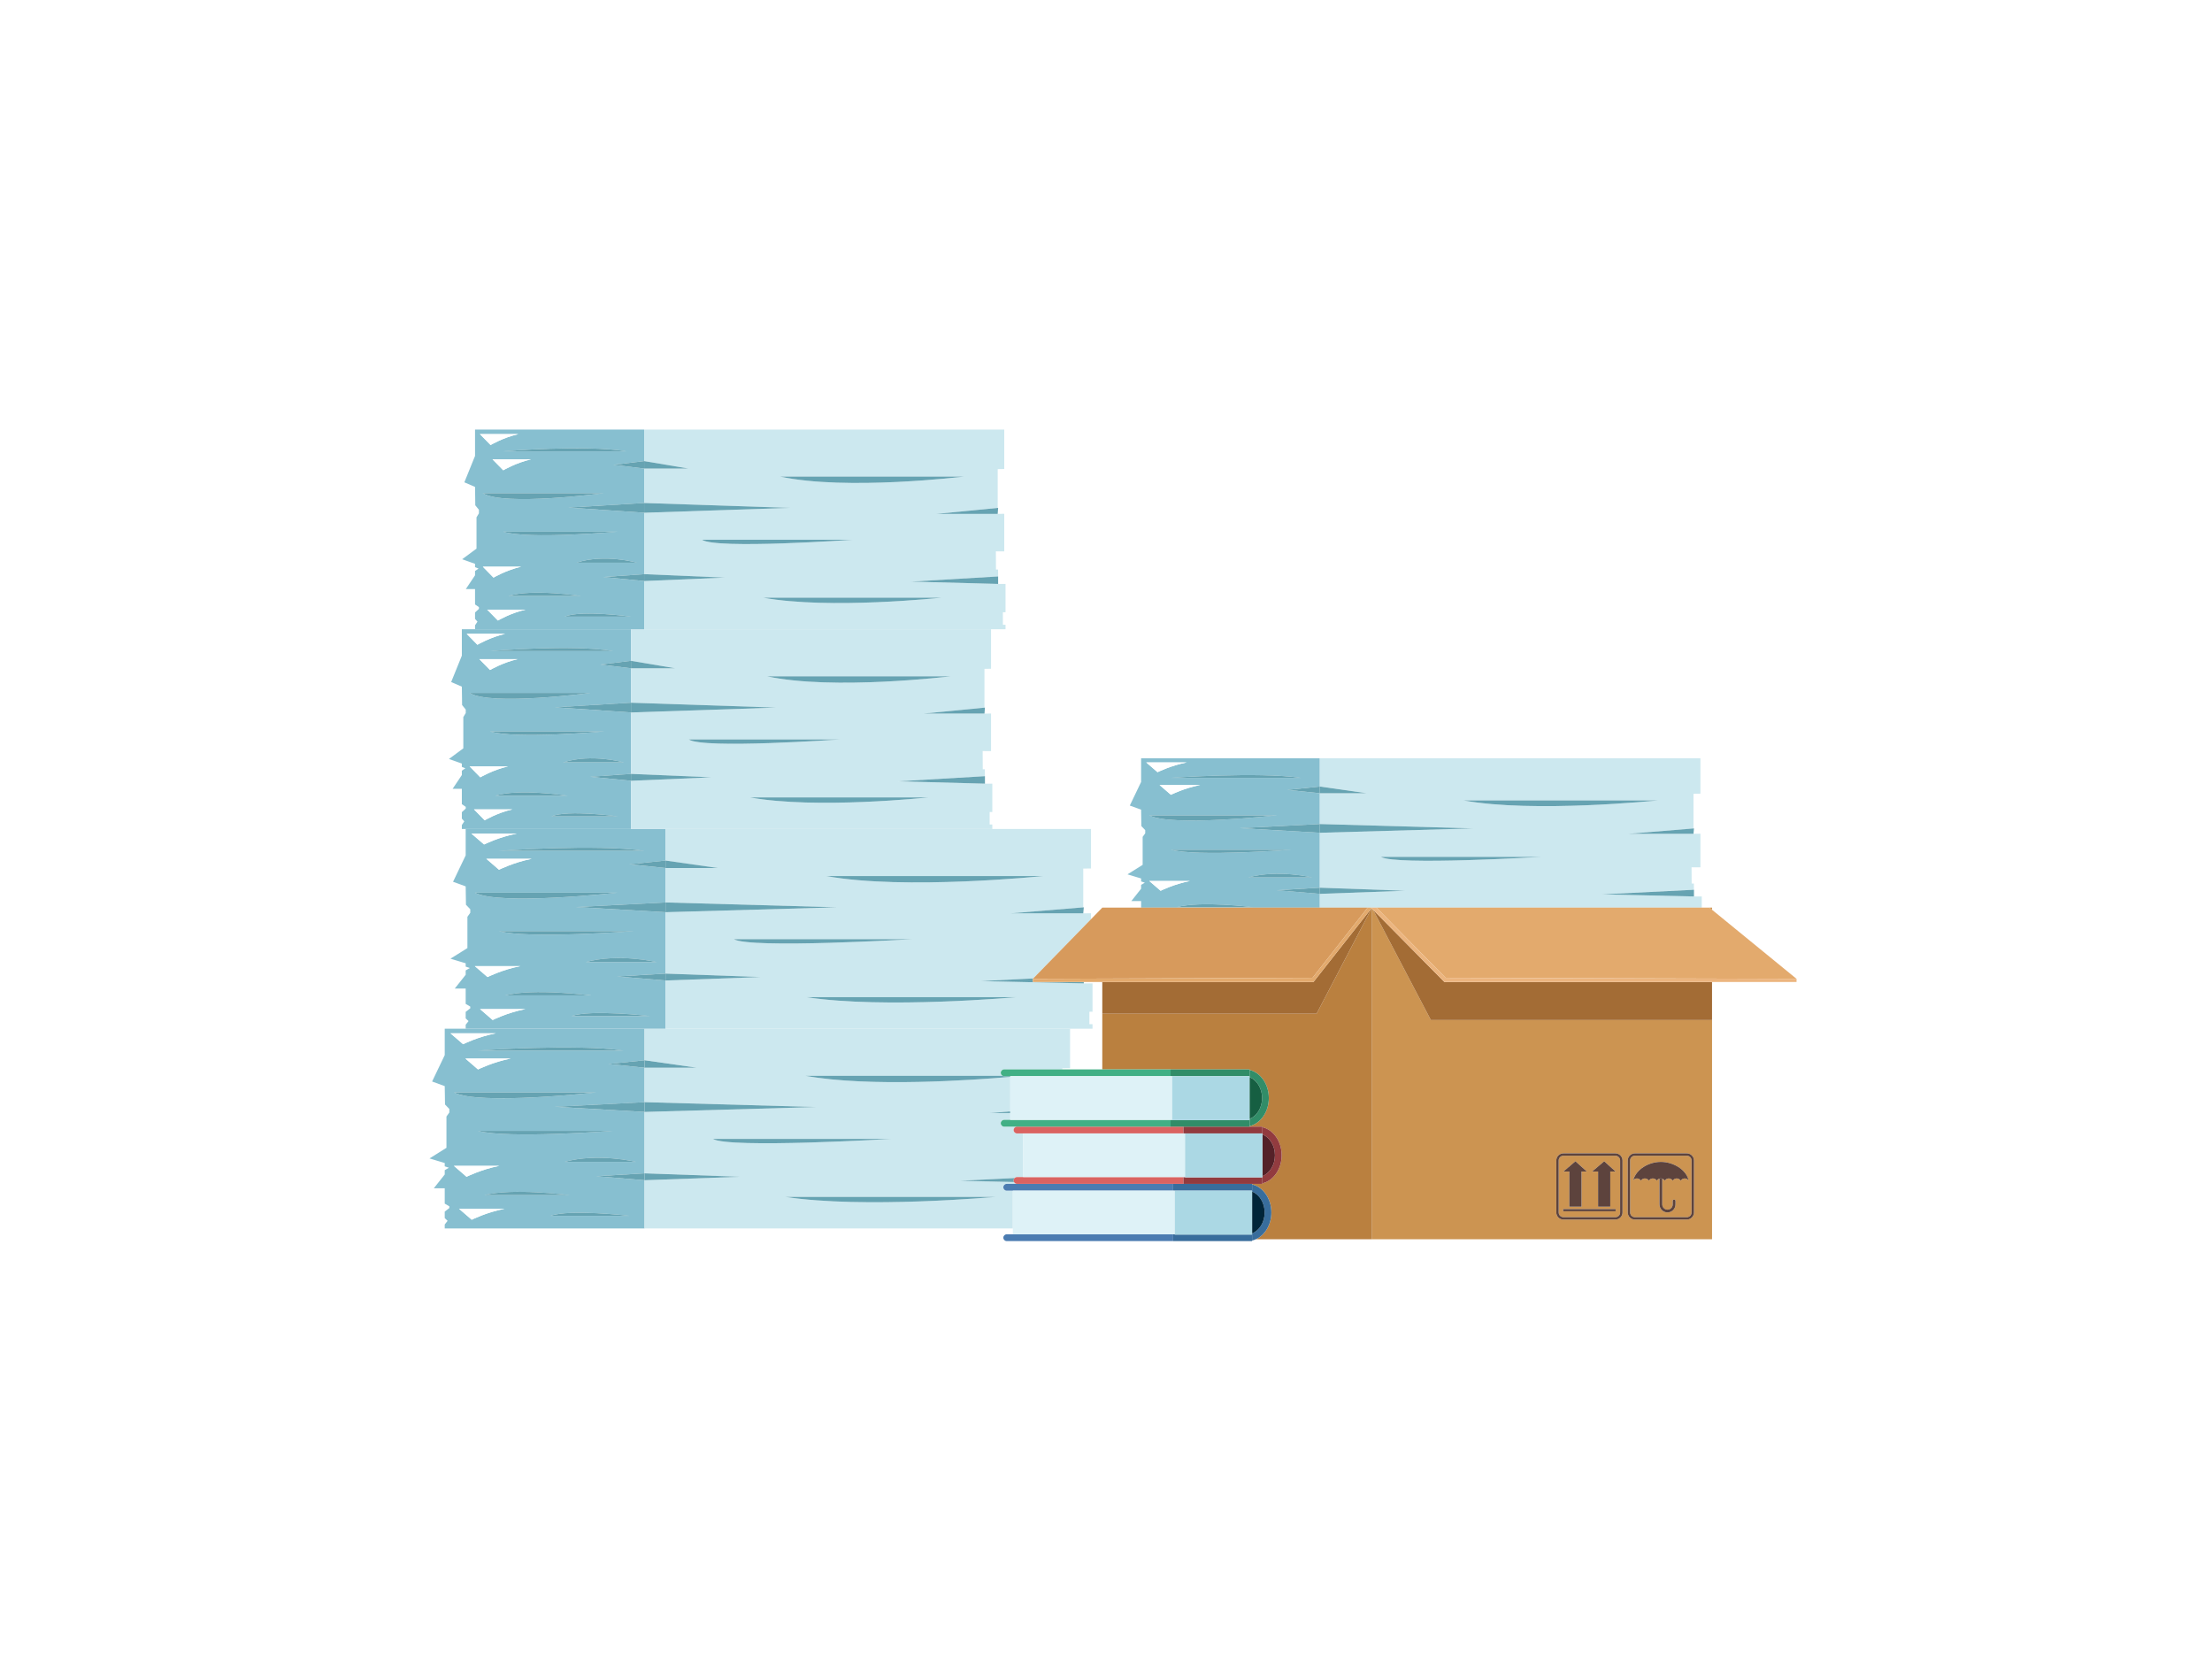 <svg width="206" height="156" viewBox="0 0 206 156" fill="none" xmlns="http://www.w3.org/2000/svg">
<g filter="url(#filter0_d_255_280157)">
<path d="M55.535 109.535L60.026 109.267V103.548L51.684 103.068L60.026 102.64V99.433L56.658 99.085L60.026 98.738V95.799H45.562H43.797H43.369H42.807H41.845H41.417V98.257L40.241 100.715L41.417 101.143L41.444 102.855L41.845 103.274V103.602L41.577 103.977V106.889L40 107.878L41.417 108.305V108.614L41.805 108.746L41.417 108.971V109.373L40.401 110.657H41.417V112.087L41.845 112.337V112.499L41.417 112.83V113.432L41.684 113.689L41.417 114.027V114.398H41.845H43.61H60.026V109.908L55.535 109.535ZM52.58 108.198C55.668 107.342 59.224 108.198 59.224 108.198H52.58ZM53.074 111.297H45.107C47.673 110.604 53.074 111.297 53.074 111.297ZM57.085 105.312C57.085 105.312 47.246 106.059 44.518 105.312H57.085ZM42.273 101.73H55.535C55.535 101.73 44.573 102.961 42.273 101.73ZM43.342 98.578H47.566C45.909 98.899 44.518 99.593 44.518 99.593L43.342 98.578ZM58.048 97.829H44.518C44.518 97.829 53.609 97.188 58.048 97.829ZM46.176 96.227C44.518 96.546 43.129 97.241 43.129 97.241L41.952 96.227H46.176ZM46.498 108.573C44.839 108.892 43.449 109.587 43.449 109.587L42.273 108.573H46.498ZM43.931 113.586L42.754 112.572H46.978C45.321 112.891 43.931 113.586 43.931 113.586ZM51.283 113.221C53.075 112.58 58.583 113.221 58.583 113.221H51.283Z" fill="#87BFD0"/>
<path d="M93.756 110.879C93.582 110.879 93.44 110.738 93.44 110.563C93.44 110.389 93.582 110.247 93.756 110.247H94.715C94.593 110.247 94.491 110.176 94.438 110.076L89.386 109.961L94.496 109.705C94.553 109.65 94.629 109.615 94.714 109.615H95.283V105.551H94.714C94.54 105.551 94.399 105.409 94.399 105.234C94.399 105.059 94.54 104.918 94.714 104.918H93.519C93.344 104.918 93.202 104.777 93.202 104.602C93.202 104.428 93.344 104.286 93.519 104.286H94.087V103.654H92.167L94.087 103.496V100.285C90.788 100.571 80.981 101.279 75.001 100.181H93.372C93.273 100.127 93.202 100.026 93.202 99.905C93.202 99.731 93.344 99.589 93.519 99.589H98.931V99.485L99.653 99.476V95.798H67.114H65.162H61.98H60.027V98.737L64.894 99.432H60.027V102.639L76.017 103.092L60.027 103.547V109.266L68.905 109.585L60.027 109.907V114.397H65.162H94.325V110.879L93.756 110.879ZM66.391 106.06H83.022C83.022 106.06 67.889 106.969 66.391 106.06ZM73.13 111.458H92.755C92.755 111.458 80.402 112.579 73.13 111.458Z" fill="#CCE8EF"/>
<path d="M58.047 97.828C53.609 97.187 44.518 97.828 44.518 97.828H58.047Z" fill="#66A3B2"/>
<path d="M55.535 101.729H42.273C44.574 102.96 55.535 101.729 55.535 101.729Z" fill="#66A3B2"/>
<path d="M57.085 105.312H44.518C47.245 106.059 57.085 105.312 57.085 105.312Z" fill="#66A3B2"/>
<path d="M45.107 111.296H53.075C53.075 111.296 47.674 110.603 45.107 111.296Z" fill="#66A3B2"/>
<path d="M51.283 113.221H58.583C58.583 113.221 53.075 112.579 51.283 113.221Z" fill="#66A3B2"/>
<path d="M52.58 108.198H59.224C59.224 108.198 55.668 107.342 52.58 108.198Z" fill="#66A3B2"/>
<path d="M60.026 103.547V102.639L51.684 103.067L60.026 103.547Z" fill="#66A3B2"/>
<path d="M60.025 99.432V98.737L56.656 99.084L60.025 99.432Z" fill="#66A3B2"/>
<path d="M60.027 109.907V109.267L55.535 109.535L60.027 109.907Z" fill="#66A3B2"/>
<path d="M46.498 108.571H42.273L43.45 109.585C43.45 109.585 44.84 108.891 46.498 108.571Z" fill="white"/>
<path d="M46.176 96.226H41.951L43.128 97.24C43.128 97.24 44.518 96.545 46.176 96.226Z" fill="white"/>
<path d="M43.342 98.577L44.518 99.593C44.518 99.593 45.908 98.898 47.566 98.577H43.342Z" fill="white"/>
<path d="M43.93 113.585C43.93 113.585 45.321 112.89 46.978 112.57H42.754L43.93 113.585Z" fill="white"/>
<path d="M68.905 109.586L60.027 109.267V109.907L68.905 109.586Z" fill="#66A3B2"/>
<path d="M76.017 103.092L60.027 102.639V103.547L76.017 103.092Z" fill="#66A3B2"/>
<path d="M64.894 99.432L60.027 98.737V99.432H64.894Z" fill="#66A3B2"/>
<path d="M93.517 100.221C93.463 100.221 93.415 100.204 93.371 100.181H75C80.98 101.279 90.786 100.571 94.086 100.285V100.221H93.517Z" fill="#66A3B2"/>
<path d="M66.389 106.06C67.886 106.969 83.02 106.06 83.02 106.06H66.389Z" fill="#66A3B2"/>
<path d="M92.754 111.458H73.129C80.401 112.58 92.754 111.458 92.754 111.458Z" fill="#66A3B2"/>
<path d="M94.494 109.704L89.385 109.96L94.436 110.075C94.413 110.031 94.397 109.984 94.397 109.931C94.397 109.842 94.435 109.762 94.494 109.704Z" fill="#66A3B2"/>
<path d="M92.166 103.654H94.086V103.496L92.166 103.654Z" fill="#66A3B2"/>
<path d="M45.561 95.798H60.026H61.978V91.309L57.486 90.934L61.978 90.666V84.948L53.636 84.467L61.978 84.04V80.832L58.609 80.486L61.978 80.138V77.198H58.76H44.866H44.759H43.796H43.373H43.368V77.687V79.656L42.322 81.843L42.192 82.115L43.368 82.543L43.395 84.254L43.796 84.674V85.002L43.529 85.376V88.289L41.951 89.277L42.348 89.397L43.368 89.705V90.015L43.756 90.146L43.368 90.37V90.775L42.353 92.057H43.368V93.486L43.796 93.737V93.9L43.368 94.23V94.833L43.636 95.09L43.368 95.427V95.798H43.796H45.561ZM45.4 90.988L44.224 89.972H48.449C46.791 90.293 45.4 90.988 45.4 90.988ZM55.027 92.698H47.059C49.625 92.003 55.027 92.698 55.027 92.698ZM45.881 94.987L44.706 93.971H48.931C47.273 94.292 45.881 94.987 45.881 94.987ZM60.534 94.622H53.235C55.026 93.981 60.534 94.622 60.534 94.622ZM54.532 89.598C57.62 88.742 61.176 89.598 61.176 89.598H54.532ZM59.037 86.711C59.037 86.711 49.197 87.459 46.471 86.711H59.037ZM44.224 83.131H57.486C57.486 83.131 46.524 84.36 44.224 83.131ZM45.294 79.977H49.518C47.861 80.299 46.47 80.993 46.47 80.993L45.294 79.977ZM59.999 79.23H46.471C46.471 79.23 55.561 78.587 59.999 79.23ZM48.128 77.627C46.471 77.946 45.08 78.641 45.08 78.641L43.904 77.627H48.128Z" fill="#87BFD0"/>
<path d="M63.104 77.198H61.978V80.138L66.845 80.832H61.978V84.04L77.968 84.494L61.978 84.948V90.666L70.856 90.988L61.978 91.309V95.798H65.16H67.112H99.652H101.745V95.376H101.454V94.215H101.745V91.579H100.933L91.337 91.362L96.223 91.117L101.604 85.6V85.046L100.883 85.055H94.118L100.883 84.498V80.886L101.604 80.876V77.198H92.413H67.112H63.104ZM68.342 87.461H84.973C84.973 87.461 69.839 88.369 68.342 87.461ZM94.706 92.858C94.706 92.858 82.353 93.981 75.08 92.858H94.706ZM97.166 81.581C97.166 81.581 84.225 82.917 76.952 81.581H97.166Z" fill="#CCE8EF"/>
<path d="M59.999 79.23C55.561 78.587 46.471 79.23 46.471 79.23H59.999Z" fill="#66A3B2"/>
<path d="M44.225 83.131C46.524 84.36 57.486 83.131 57.486 83.131H44.225Z" fill="#66A3B2"/>
<path d="M59.037 86.711H46.471C49.197 87.459 59.037 86.711 59.037 86.711Z" fill="#66A3B2"/>
<path d="M47.059 92.697H55.027C55.027 92.697 49.625 92.003 47.059 92.697Z" fill="#66A3B2"/>
<path d="M53.236 94.622H60.535C60.535 94.622 55.027 93.981 53.236 94.622Z" fill="#66A3B2"/>
<path d="M54.531 89.597H61.176C61.176 89.597 57.62 88.741 54.531 89.597Z" fill="#66A3B2"/>
<path d="M53.637 84.467L61.979 84.948V84.04L53.637 84.467Z" fill="#66A3B2"/>
<path d="M58.609 80.485L61.978 80.832V80.137L58.609 80.485Z" fill="#66A3B2"/>
<path d="M57.486 90.934L61.979 91.308V90.666L57.486 90.934Z" fill="#66A3B2"/>
<path d="M45.401 90.987C45.401 90.987 46.791 90.293 48.449 89.972H44.225L45.401 90.987Z" fill="white"/>
<path d="M45.08 78.641C45.08 78.641 46.471 77.946 48.128 77.627H43.904L45.08 78.641Z" fill="white"/>
<path d="M45.295 79.978L46.471 80.994C46.471 80.994 47.861 80.3 49.519 79.978H45.295Z" fill="white"/>
<path d="M45.881 94.988C45.881 94.988 47.272 94.293 48.93 93.972H44.705L45.881 94.988Z" fill="white"/>
<path d="M70.856 90.987L61.978 90.666V91.308L70.856 90.987Z" fill="#66A3B2"/>
<path d="M77.968 84.493L61.978 84.04V84.948L77.968 84.493Z" fill="#66A3B2"/>
<path d="M61.978 80.137V80.832H66.845L61.978 80.137Z" fill="#66A3B2"/>
<path d="M97.165 81.581H76.951C84.224 82.917 97.165 81.581 97.165 81.581Z" fill="#66A3B2"/>
<path d="M68.342 87.46C69.838 88.369 84.973 87.46 84.973 87.46H68.342Z" fill="#66A3B2"/>
<path d="M94.706 92.857H75.08C82.352 93.98 94.706 92.857 94.706 92.857Z" fill="#66A3B2"/>
<path d="M96.188 91.45V91.153L96.222 91.117L91.336 91.362L100.931 91.579V91.45H96.188Z" fill="#66A3B2"/>
<path d="M100.882 85.054L100.932 84.493L100.882 84.497L94.117 85.054H100.882Z" fill="#66A3B2"/>
<path d="M43.374 66.076V66.403L43.148 66.778V69.689L41.812 70.678L43.011 71.106V71.415L43.34 71.548L43.011 71.771V72.175L42.152 73.457H43.011V74.886L43.374 75.138V75.301L43.011 75.632V76.233L43.238 76.49L43.011 76.829V77.198H43.37H43.374H43.797H44.76H44.867H58.761V72.709L54.96 72.335L58.761 72.069V66.349L51.701 65.867L58.761 65.44V62.233L55.91 61.887L58.761 61.539V58.599H46.097H44.603H44.242H44.188H43.374H43.011V61.057L42.016 63.516L43.011 63.944L43.024 64.892L43.034 65.655L43.374 66.076ZM43.736 71.373H47.311C45.908 71.693 44.731 72.388 44.731 72.388L43.736 71.373ZM46.135 74.099C48.307 73.404 52.877 74.099 52.877 74.099H46.135ZM45.139 76.388L44.143 75.373H47.718C46.316 75.693 45.139 76.388 45.139 76.388ZM57.538 76.023H51.361C52.877 75.381 57.538 76.023 57.538 76.023ZM52.459 70.999C55.072 70.144 58.082 70.999 58.082 70.999H52.459ZM56.271 68.112C56.271 68.112 47.945 68.861 45.637 68.112H56.271ZM43.736 64.531H54.96C54.96 64.531 45.682 65.761 43.736 64.531ZM44.641 61.38H48.216C46.813 61.699 45.636 62.394 45.636 62.394L44.641 61.38ZM57.086 60.63H45.637C45.637 60.63 53.33 59.989 57.086 60.63ZM47.039 59.027C45.637 59.348 44.46 60.042 44.46 60.042L43.464 59.027H47.039Z" fill="#87BFD0"/>
<path d="M63.104 58.599H59.989H58.76V61.539L62.878 62.233H58.76V65.44L72.291 65.895L58.76 66.349V72.069L66.272 72.388L58.76 72.709V77.198H61.978H63.104H67.112H92.413V76.778H92.167V75.614H92.413V72.979H91.726L83.605 72.763L91.721 72.283L91.717 71.638H91.522L91.513 69.943L92.294 69.946V66.446L91.683 66.456H85.959L91.683 65.899V62.286L92.294 62.277V58.599H64.334H63.104ZM64.145 68.861H78.22C78.22 68.861 65.412 69.77 64.145 68.861ZM86.456 74.259C86.456 74.259 76.002 75.381 69.847 74.259H86.456ZM88.538 62.982C88.538 62.982 77.586 64.319 71.431 62.982H88.538Z" fill="#CCE8EF"/>
<path d="M57.084 60.63C53.328 59.989 45.635 60.63 45.635 60.63H57.084Z" fill="#66A3B2"/>
<path d="M54.96 64.531H43.736C45.682 65.761 54.96 64.531 54.96 64.531Z" fill="#66A3B2"/>
<path d="M45.635 68.11C47.943 68.859 56.269 68.11 56.269 68.11H45.635Z" fill="#66A3B2"/>
<path d="M46.133 74.099H52.876C52.876 74.099 48.305 73.404 46.133 74.099Z" fill="#66A3B2"/>
<path d="M51.361 76.023H57.538C57.538 76.023 52.877 75.382 51.361 76.023Z" fill="#66A3B2"/>
<path d="M52.459 70.998H58.082C58.082 70.998 55.072 70.143 52.459 70.998Z" fill="#66A3B2"/>
<path d="M51.701 65.866L58.761 66.348V65.439L51.701 65.866Z" fill="#66A3B2"/>
<path d="M55.908 61.886L58.759 62.233V61.538L55.908 61.886Z" fill="#66A3B2"/>
<path d="M54.959 72.335L58.76 72.709V72.068L54.959 72.335Z" fill="#66A3B2"/>
<path d="M47.311 71.372H43.736L44.731 72.387C44.731 72.387 45.908 71.692 47.311 71.372Z" fill="white"/>
<path d="M47.04 59.027H43.465L44.46 60.043C44.46 60.043 45.637 59.349 47.04 59.027Z" fill="white"/>
<path d="M44.639 61.38L45.635 62.394C45.635 62.394 46.811 61.699 48.214 61.38H44.639Z" fill="white"/>
<path d="M44.143 75.373L45.138 76.388C45.138 76.388 46.315 75.692 47.718 75.373H44.143Z" fill="white"/>
<path d="M66.272 72.387L58.76 72.068V72.709L66.272 72.387Z" fill="#66A3B2"/>
<path d="M72.291 65.894L58.76 65.439V66.348L72.291 65.894Z" fill="#66A3B2"/>
<path d="M58.76 61.538V62.233H62.878L58.76 61.538Z" fill="#66A3B2"/>
<path d="M88.538 62.981H71.432C77.587 64.318 88.538 62.981 88.538 62.981Z" fill="#66A3B2"/>
<path d="M64.144 68.86C65.411 69.769 78.219 68.86 78.219 68.86H64.144Z" fill="#66A3B2"/>
<path d="M86.457 74.259H69.848C76.002 75.381 86.457 74.259 86.457 74.259Z" fill="#66A3B2"/>
<path d="M91.726 72.978V72.281L91.722 72.282L83.606 72.761L91.726 72.978Z" fill="#66A3B2"/>
<path d="M91.683 66.455L91.726 65.894L91.683 65.899L85.959 66.455H91.683Z" fill="#66A3B2"/>
<path d="M46.096 58.598H58.76H59.989V54.109L56.188 53.735L59.989 53.468V47.749L52.929 47.269L59.989 46.841V43.634L57.138 43.286L59.989 42.938V40H45.417H44.602H44.24V42.457L43.245 44.915L44.24 45.344L44.263 47.055L44.602 47.475V47.803L44.376 48.177V51.09L43.041 52.079L44.24 52.506V52.816L44.569 52.947L44.24 53.172V53.574L43.38 54.858H44.24V56.288L44.602 56.538V56.701L44.24 57.033V57.633L44.467 57.892L44.24 58.228V58.598H44.602H46.096V58.598ZM45.961 53.789L44.965 52.773H48.539C47.137 53.094 45.961 53.789 45.961 53.789ZM54.106 55.499H47.363C49.535 54.804 54.106 55.499 54.106 55.499ZM46.367 57.787L45.372 56.772H48.947C47.544 57.093 46.367 57.787 46.367 57.787ZM58.768 57.423H52.59C54.106 56.782 58.768 57.423 58.768 57.423ZM53.688 52.398C56.301 51.543 59.311 52.398 59.311 52.398H53.688ZM57.501 49.513C57.501 49.513 49.173 50.261 46.866 49.513H57.501ZM44.965 45.932H56.188C56.188 45.932 46.91 47.162 44.965 45.932ZM45.87 42.779H49.444C48.041 43.1 46.866 43.794 46.866 43.794L45.87 42.779ZM58.315 42.031H46.866C46.866 42.031 54.559 41.389 58.315 42.031ZM48.268 40.427C46.866 40.747 45.688 41.442 45.688 41.442L44.693 40.427H48.268Z" fill="#87BFD0"/>
<path d="M64.109 43.634H59.99V46.841L73.522 47.295L59.99 47.749V53.468L67.503 53.789L59.99 54.109V58.598H63.105H64.335H92.295H93.644V58.178H93.398V57.016H93.644V54.38H92.957L84.836 54.163L92.952 53.683L92.948 53.037H92.753L92.744 51.343L93.525 51.346V47.846L92.915 47.856H87.189L92.915 47.3V43.687L93.525 43.678V40H64.335H59.99V42.938L64.109 43.634ZM65.376 50.263H79.451C79.451 50.263 66.644 51.169 65.376 50.263ZM87.688 55.659C87.688 55.659 77.233 56.782 71.078 55.659H87.688ZM89.769 44.382C89.769 44.382 78.817 45.718 72.663 44.382H89.769Z" fill="#CCE8EF"/>
<path d="M58.315 42.032C54.559 41.389 46.865 42.032 46.865 42.032H58.315Z" fill="#66A3B2"/>
<path d="M56.188 45.932H44.965C46.911 47.161 56.188 45.932 56.188 45.932Z" fill="#66A3B2"/>
<path d="M57.501 49.513H46.865C49.173 50.261 57.501 49.513 57.501 49.513Z" fill="#66A3B2"/>
<path d="M47.363 55.499H54.107C54.107 55.499 49.535 54.805 47.363 55.499Z" fill="#66A3B2"/>
<path d="M52.59 57.424H58.768C58.768 57.424 54.106 56.782 52.59 57.424Z" fill="#66A3B2"/>
<path d="M53.688 52.399H59.31C59.31 52.399 56.301 51.543 53.688 52.399Z" fill="#66A3B2"/>
<path d="M52.93 47.268L59.989 47.749V46.841L52.93 47.268Z" fill="#66A3B2"/>
<path d="M57.139 43.287L59.989 43.634V42.938L57.139 43.287Z" fill="#66A3B2"/>
<path d="M56.19 53.735L59.99 54.108V53.468L56.19 53.735Z" fill="#66A3B2"/>
<path d="M45.961 53.79C45.961 53.79 47.137 53.094 48.54 52.773H44.965L45.961 53.79Z" fill="white"/>
<path d="M48.269 40.427H44.693L45.689 41.442C45.689 41.442 46.866 40.747 48.269 40.427Z" fill="white"/>
<path d="M45.871 42.779L46.867 43.794C46.867 43.794 48.043 43.1 49.446 42.779H45.871Z" fill="white"/>
<path d="M46.367 57.787C46.367 57.787 47.543 57.093 48.947 56.773H45.371L46.367 57.787Z" fill="white"/>
<path d="M67.503 53.789L59.99 53.468V54.108L67.503 53.789Z" fill="#66A3B2"/>
<path d="M73.522 47.295L59.99 46.841V47.749L73.522 47.295Z" fill="#66A3B2"/>
<path d="M59.99 42.938V43.634H64.109L59.99 42.938Z" fill="#66A3B2"/>
<path d="M89.768 44.382H72.662C78.817 45.718 89.768 44.382 89.768 44.382Z" fill="#66A3B2"/>
<path d="M65.377 50.263C66.644 51.169 79.451 50.263 79.451 50.263H65.377Z" fill="#66A3B2"/>
<path d="M87.686 55.659H71.076C77.231 56.782 87.686 55.659 87.686 55.659Z" fill="#66A3B2"/>
<path d="M92.954 54.379V53.682L92.95 53.682L84.834 54.162L92.954 54.379Z" fill="#66A3B2"/>
<path d="M92.913 47.857L92.955 47.296L92.913 47.3L87.188 47.857H92.913Z" fill="#66A3B2"/>
<path d="M122.915 84.524V83.239L118.898 82.905L122.915 82.666V77.551L115.454 77.12L122.915 76.738V73.87L119.902 73.559L122.915 73.248V70.618H107.514H106.653H106.27V72.818L105.217 75.017L106.27 75.4L106.294 76.929L106.653 77.306V77.6L106.413 77.934V80.539L105.002 81.423L106.27 81.806V82.082L106.617 82.2L106.27 82.401V82.762L105.361 83.909H106.27V84.524H112.283L122.915 84.524ZM116.255 81.71C119.017 80.945 122.198 81.71 122.198 81.71H116.255ZM120.285 79.129C120.285 79.129 111.484 79.797 109.044 79.129H120.285ZM107.035 75.925H118.898C118.898 75.925 109.092 77.025 107.035 75.925ZM107.992 73.106H111.77C110.288 73.392 109.044 74.013 109.044 74.013L107.992 73.106ZM121.145 72.436H109.044C109.044 72.436 117.176 71.862 121.145 72.436ZM110.527 71C109.044 71.288 107.801 71.91 107.801 71.91L106.748 71H110.527ZM107.035 82.044H110.813C109.331 82.332 108.087 82.952 108.087 82.952L107.035 82.044ZM116.697 84.483H109.57C111.866 83.862 116.697 84.483 116.697 84.483Z" fill="#87BFD0"/>
<path d="M127.267 73.87H122.914V76.738L137.215 77.145L122.914 77.551V82.666L130.854 82.952L122.914 83.239V84.524H127.363H127.677H127.769H128.186H158.483V83.482H157.757L149.174 83.287L157.752 82.858L157.748 82.28H157.542L157.532 80.766L158.358 80.769V77.638L157.712 77.646H151.661L157.712 77.148V73.918L158.358 73.909V70.618H127.506H122.914V73.248L127.267 73.87ZM128.605 79.799H143.482C143.482 79.799 129.945 80.612 128.605 79.799ZM154.388 74.54C154.388 74.54 142.813 75.734 136.307 74.54H154.388Z" fill="#CCE8EF"/>
<path d="M121.144 72.436C117.174 71.862 109.043 72.436 109.043 72.436H121.144Z" fill="#66A3B2"/>
<path d="M118.896 75.926H107.033C109.09 77.025 118.896 75.926 118.896 75.926Z" fill="#66A3B2"/>
<path d="M120.284 79.129H109.043C111.482 79.797 120.284 79.129 120.284 79.129Z" fill="#66A3B2"/>
<path d="M109.57 84.483H116.697C116.697 84.483 111.866 83.862 109.57 84.483Z" fill="#66A3B2"/>
<path d="M116.252 81.709H122.196C122.196 81.709 119.015 80.944 116.252 81.709Z" fill="#66A3B2"/>
<path d="M115.453 77.12L122.915 77.551V76.738L115.453 77.12Z" fill="#66A3B2"/>
<path d="M119.9 73.559L122.914 73.869V73.247L119.9 73.559Z" fill="#66A3B2"/>
<path d="M118.896 82.905L122.914 83.24V82.666L118.896 82.905Z" fill="#66A3B2"/>
<path d="M107.033 82.045L108.086 82.953C108.086 82.953 109.329 82.332 110.812 82.045H107.033Z" fill="white"/>
<path d="M110.525 71H106.746L107.799 71.909C107.799 71.909 109.042 71.288 110.525 71Z" fill="white"/>
<path d="M107.99 73.106L109.042 74.013C109.042 74.013 110.286 73.392 111.769 73.106H107.99Z" fill="white"/>
<path d="M130.854 82.952L122.914 82.666V83.24L130.854 82.952Z" fill="#66A3B2"/>
<path d="M137.215 77.145L122.914 76.738V77.551L137.215 77.145Z" fill="#66A3B2"/>
<path d="M122.914 73.247V73.869H127.267L122.914 73.247Z" fill="#66A3B2"/>
<path d="M154.387 74.54H136.307C142.812 75.734 154.387 74.54 154.387 74.54Z" fill="#66A3B2"/>
<path d="M143.483 79.798H128.605C129.945 80.611 143.483 79.798 143.483 79.798Z" fill="#66A3B2"/>
<path d="M157.757 83.483V82.858L157.752 82.859L149.174 83.287L157.757 83.483Z" fill="#66A3B2"/>
<path d="M157.713 77.646L157.758 77.144L157.713 77.148L151.662 77.646H157.713Z" fill="#66A3B2"/>
<path d="M150.441 107.628H145.6C145.356 107.628 145.158 107.826 145.158 108.07V112.908C145.158 113.152 145.356 113.35 145.6 113.35H150.441C150.685 113.35 150.883 113.152 150.883 112.908V108.07C150.883 107.826 150.685 107.628 150.441 107.628ZM146.721 108.143L147.783 109.101H147.287V112.375H146.153V109.101H145.6L146.721 108.143ZM150.46 112.798H145.581V112.596H150.46V112.798ZM149.965 109.101V112.375H148.83V109.101H148.277L149.398 108.143L150.46 109.101H149.965Z" fill="#CC9451"/>
<path d="M151.811 108.07V112.908C151.811 113.152 152.009 113.35 152.252 113.35H157.093C157.337 113.35 157.535 113.152 157.535 112.908V108.07C157.535 107.826 157.337 107.628 157.093 107.628H152.252C152.009 107.628 151.811 107.826 151.811 108.07ZM154.672 108.201C155.805 108.201 157.044 108.909 157.258 109.933C157.179 109.817 157.045 109.741 156.895 109.741C156.741 109.741 156.605 109.82 156.527 109.939H156.513C156.435 109.82 156.299 109.741 156.145 109.741C155.991 109.741 155.856 109.82 155.778 109.939H155.773C155.694 109.82 155.559 109.741 155.406 109.741C155.252 109.741 155.116 109.82 155.038 109.939H155.029C154.975 109.859 154.895 109.799 154.802 109.767V112.161C154.802 112.429 155.021 112.648 155.289 112.648C155.558 112.648 155.777 112.429 155.777 112.161V111.838C155.777 111.768 155.835 111.71 155.906 111.71C155.977 111.71 156.034 111.767 156.034 111.838V112.161C156.034 112.572 155.701 112.906 155.289 112.906C154.878 112.906 154.544 112.572 154.544 112.161V109.758C154.44 109.786 154.351 109.852 154.293 109.939H154.287C154.208 109.82 154.073 109.741 153.919 109.741C153.765 109.741 153.63 109.82 153.551 109.939H153.548C153.469 109.82 153.334 109.741 153.179 109.741C153.026 109.741 152.891 109.82 152.812 109.939H152.809C152.73 109.82 152.595 109.741 152.441 109.741C152.296 109.741 152.168 109.812 152.087 109.919C152.378 108.872 153.547 108.201 154.672 108.201Z" fill="#CC9451"/>
<path d="M159.441 84.523H159.197L159.441 84.722V84.523Z" fill="#CC9451"/>
<path d="M133.257 94.992L127.871 84.722L127.768 84.617V115.403H159.44V94.992H133.257ZM151.101 112.908C151.101 113.273 150.804 113.57 150.439 113.57H145.598C145.232 113.57 144.935 113.273 144.935 112.908V108.07C144.935 107.705 145.232 107.407 145.598 107.407H150.439C150.804 107.407 151.101 107.705 151.101 108.07V112.908ZM157.756 108.07V112.908C157.756 113.273 157.459 113.57 157.093 113.57H152.252C151.887 113.57 151.589 113.273 151.589 112.908V108.07C151.589 107.705 151.887 107.407 152.252 107.407H157.093C157.459 107.407 157.756 107.705 157.756 108.07Z" fill="#CC9451"/>
<path d="M148.275 109.1H148.828V112.374H149.963V109.1H150.458L149.396 108.143L148.275 109.1Z" fill="#5D433D"/>
<path d="M146.151 112.374H147.285V109.1H147.78L146.718 108.143L145.598 109.1H146.151V112.374Z" fill="#5D433D"/>
<path d="M150.459 112.596H145.58V112.798H150.459V112.596Z" fill="#5D433D"/>
<path d="M150.44 107.407H145.598C145.233 107.407 144.936 107.705 144.936 108.07V112.908C144.936 113.273 145.233 113.57 145.598 113.57H150.44C150.805 113.57 151.102 113.273 151.102 112.908V108.07C151.102 107.704 150.805 107.407 150.44 107.407ZM150.881 112.908C150.881 113.152 150.684 113.35 150.44 113.35H145.599C145.355 113.35 145.157 113.152 145.157 112.908V108.07C145.157 107.826 145.355 107.628 145.599 107.628H150.44C150.684 107.628 150.881 107.826 150.881 108.07V112.908Z" fill="#5D433D"/>
<path d="M154.545 109.758V112.161C154.545 112.572 154.879 112.906 155.29 112.906C155.702 112.906 156.035 112.572 156.035 112.161V111.838C156.035 111.768 155.978 111.71 155.907 111.71C155.836 111.71 155.778 111.767 155.778 111.838V112.161C155.778 112.429 155.559 112.648 155.29 112.648C155.022 112.648 154.803 112.429 154.803 112.161V109.767C154.758 109.752 154.712 109.741 154.661 109.741C154.621 109.741 154.582 109.747 154.545 109.758Z" fill="#5D433D"/>
<path d="M152.443 109.741C152.597 109.741 152.733 109.82 152.811 109.939H152.815C152.893 109.82 153.028 109.741 153.182 109.741C153.336 109.741 153.472 109.82 153.55 109.939H153.553C153.632 109.82 153.768 109.741 153.921 109.741C154.076 109.741 154.21 109.82 154.29 109.939H154.295C154.353 109.851 154.442 109.786 154.546 109.757C154.583 109.747 154.623 109.741 154.663 109.741C154.713 109.741 154.759 109.752 154.804 109.767C154.897 109.799 154.978 109.858 155.031 109.939H155.04C155.118 109.82 155.254 109.741 155.408 109.741C155.562 109.741 155.697 109.82 155.776 109.939H155.78C155.859 109.82 155.994 109.741 156.148 109.741C156.302 109.741 156.437 109.82 156.515 109.939H156.529C156.608 109.82 156.743 109.741 156.897 109.741C157.048 109.741 157.181 109.817 157.26 109.933C157.046 108.909 155.808 108.201 154.675 108.201C153.549 108.201 152.38 108.872 152.09 109.919C152.17 109.812 152.299 109.741 152.443 109.741Z" fill="#5D433D"/>
<path d="M151.59 108.07V112.908C151.59 113.273 151.888 113.57 152.253 113.57H157.093C157.459 113.57 157.756 113.273 157.756 112.908V108.07C157.756 107.705 157.459 107.407 157.093 107.407H152.253C151.887 107.407 151.59 107.705 151.59 108.07ZM157.535 108.07V112.908C157.535 113.152 157.338 113.35 157.093 113.35H152.253C152.009 113.35 151.811 113.152 151.811 112.908V108.07C151.811 107.826 152.009 107.628 152.253 107.628H157.093C157.338 107.628 157.535 107.826 157.535 108.07Z" fill="#5D433D"/>
<path d="M134.517 91.45L127.871 84.723L133.256 94.993H159.439V91.45H134.517Z" fill="#A36C35"/>
<path d="M127.769 84.617L127.737 84.585L122.61 94.404H102.654V99.589H109.017H116.368V99.64C117.391 99.88 118.163 100.958 118.163 102.254C118.163 103.55 117.391 104.628 116.368 104.867V104.918H117.564V104.968C118.587 105.208 119.359 106.287 119.359 107.583C119.359 108.879 118.587 109.958 117.564 110.197V110.247H116.606V110.298C117.628 110.538 118.4 111.616 118.4 112.912C118.4 114.052 117.801 115.023 116.961 115.403H127.769V84.617Z" fill="#BA803F"/>
<path d="M122.318 91.45H102.654V94.404H122.61L127.737 84.585L127.729 84.576L122.318 91.45Z" fill="#A36C35"/>
<path d="M96.189 91.153L122.23 91.059L127.364 84.523H122.915H112.282H106.269H102.654L101.605 85.599L96.224 91.117L96.189 91.153Z" fill="#D79A5C"/>
<path d="M127.364 84.523L122.23 91.059L96.189 91.153V91.45H100.933H102.654H122.317L127.729 84.575L127.677 84.523H127.364Z" fill="#E3AA6D"/>
<path d="M159.197 84.523H158.483H128.186L134.629 91.059L167.309 91.153L159.44 84.722L159.197 84.523Z" fill="#E3AA6D"/>
<path d="M134.629 91.059L128.185 84.523H127.768H127.676L127.727 84.575L127.736 84.585L127.768 84.617L127.872 84.722L134.518 91.45H159.44H167.309V91.153L134.629 91.059Z" fill="#ECB57F"/>
<path d="M118.399 112.912C118.399 111.616 117.628 110.538 116.605 110.298V110.879V110.965C117.285 111.239 117.774 112.006 117.774 112.912C117.774 113.818 117.285 114.586 116.605 114.86V114.945V114.969V115.526C116.728 115.497 116.846 115.455 116.96 115.403C117.8 115.023 118.399 114.052 118.399 112.912Z" fill="#386D9C"/>
<path d="M117.774 112.912C117.774 112.005 117.285 111.238 116.605 110.965V114.859C117.285 114.586 117.774 113.818 117.774 112.912Z" fill="#002539"/>
<path d="M109.254 114.944H94.325H93.755C93.581 114.944 93.439 115.085 93.439 115.26C93.439 115.434 93.581 115.576 93.755 115.576H109.254V114.944Z" fill="#4B7CB1"/>
<path d="M94.714 110.247H93.755C93.581 110.247 93.439 110.389 93.439 110.563C93.439 110.738 93.581 110.879 93.755 110.879H94.325H109.254V110.247L94.714 110.247Z" fill="#4B7CB1"/>
<path d="M116.606 114.968H109.406V114.944H109.254V115.576H116.606V115.526V114.968Z" fill="#386D9C"/>
<path d="M110.213 110.247H109.254V110.879H109.406H116.606V110.297V110.247H110.213Z" fill="#386D9C"/>
<path d="M109.253 114.944H109.405V110.879H109.253H94.324V114.397V114.944H109.253Z" fill="#DEF2F7"/>
<path d="M109.406 110.879V114.944V114.968H116.607V114.944V114.859V110.965V110.879H109.406Z" fill="#ABD8E4"/>
<path d="M117.564 105.635C118.244 105.909 118.734 106.676 118.734 107.583C118.734 108.489 118.244 109.257 117.564 109.53V109.615V109.639V110.196C118.587 109.957 119.359 108.879 119.359 107.583C119.359 106.287 118.587 105.207 117.564 104.968V105.55V105.635Z" fill="#923B3F"/>
<path d="M118.734 107.583C118.734 106.676 118.244 105.909 117.564 105.635V109.53C118.244 109.257 118.734 108.489 118.734 107.583Z" fill="#542128"/>
<path d="M109.254 110.247H110.213V109.615H95.283H94.714C94.629 109.615 94.552 109.65 94.496 109.705C94.436 109.762 94.398 109.842 94.398 109.932C94.398 109.984 94.415 110.032 94.438 110.076C94.491 110.176 94.593 110.247 94.714 110.247H109.254Z" fill="#DA6361"/>
<path d="M110.213 105.55V104.917H109.017H94.714C94.54 104.917 94.398 105.059 94.398 105.234C94.398 105.409 94.54 105.55 94.714 105.55H95.283L110.213 105.55Z" fill="#DA6361"/>
<path d="M110.364 109.64V109.615H110.213V110.247H116.606H117.564V110.197V109.64H110.364Z" fill="#923B3F"/>
<path d="M110.213 104.917V105.55H110.364H117.564V104.967V104.917H116.368H110.213Z" fill="#923B3F"/>
<path d="M110.213 109.615H110.364V105.551H110.213H95.283V109.615H110.213Z" fill="#DEF2F7"/>
<path d="M110.363 109.64H117.564V109.615V109.53V105.635V105.551H110.363V109.615V109.64Z" fill="#ABD8E4"/>
<path d="M116.369 100.306C117.049 100.579 117.539 101.347 117.539 102.254C117.539 103.16 117.049 103.928 116.369 104.201V104.286V104.31V104.867C117.392 104.628 118.164 103.55 118.164 102.254C118.164 100.958 117.392 99.879 116.369 99.64V100.221V100.306Z" fill="#318D68"/>
<path d="M116.369 104.201C117.049 103.928 117.539 103.161 117.539 102.254C117.539 101.348 117.049 100.58 116.369 100.307V104.201Z" fill="#165F42"/>
<path d="M109.016 104.918V104.286H94.086H93.517C93.343 104.286 93.201 104.428 93.201 104.602C93.201 104.777 93.343 104.918 93.517 104.918H94.713L109.016 104.918Z" fill="#41B085"/>
<path d="M93.517 99.588C93.343 99.588 93.201 99.73 93.201 99.904C93.201 100.025 93.271 100.126 93.371 100.179C93.415 100.203 93.464 100.22 93.517 100.22H94.086H109.016V99.588H102.653H98.93L93.517 99.588Z" fill="#41B085"/>
<path d="M109.167 104.31V104.286H109.016V104.918H110.212H116.367V104.867V104.31H109.167Z" fill="#318D68"/>
<path d="M109.167 100.22H116.367V99.638V99.588H109.016V100.22H109.167Z" fill="#318D68"/>
<path d="M109.016 104.286H109.167V100.221H109.016H94.086V100.285V103.496V103.654V104.286H109.016Z" fill="#DEF2F7"/>
<path d="M109.166 104.286V104.31H116.366V104.286V104.201V100.306V100.221H109.166V104.286Z" fill="#ABD8E4"/>
</g>
<defs>
<filter id="filter0_d_255_280157" x="0" y="0" width="207.309" height="155.576" filterUnits="userSpaceOnUse" color-interpolation-filters="sRGB">
<feFlood flood-opacity="0" result="BackgroundImageFix"/>
<feColorMatrix in="SourceAlpha" type="matrix" values="0 0 0 0 0 0 0 0 0 0 0 0 0 0 0 0 0 0 127 0" result="hardAlpha"/>
<feOffset/>
<feGaussianBlur stdDeviation="20"/>
<feComposite in2="hardAlpha" operator="out"/>
<feColorMatrix type="matrix" values="0 0 0 0 1 0 0 0 0 0.961 0 0 0 0 0.004 0 0 0 1 0"/>
<feBlend mode="normal" in2="BackgroundImageFix" result="effect1_dropShadow_255_280157"/>
<feBlend mode="normal" in="SourceGraphic" in2="effect1_dropShadow_255_280157" result="shape"/>
</filter>
</defs>
</svg>
